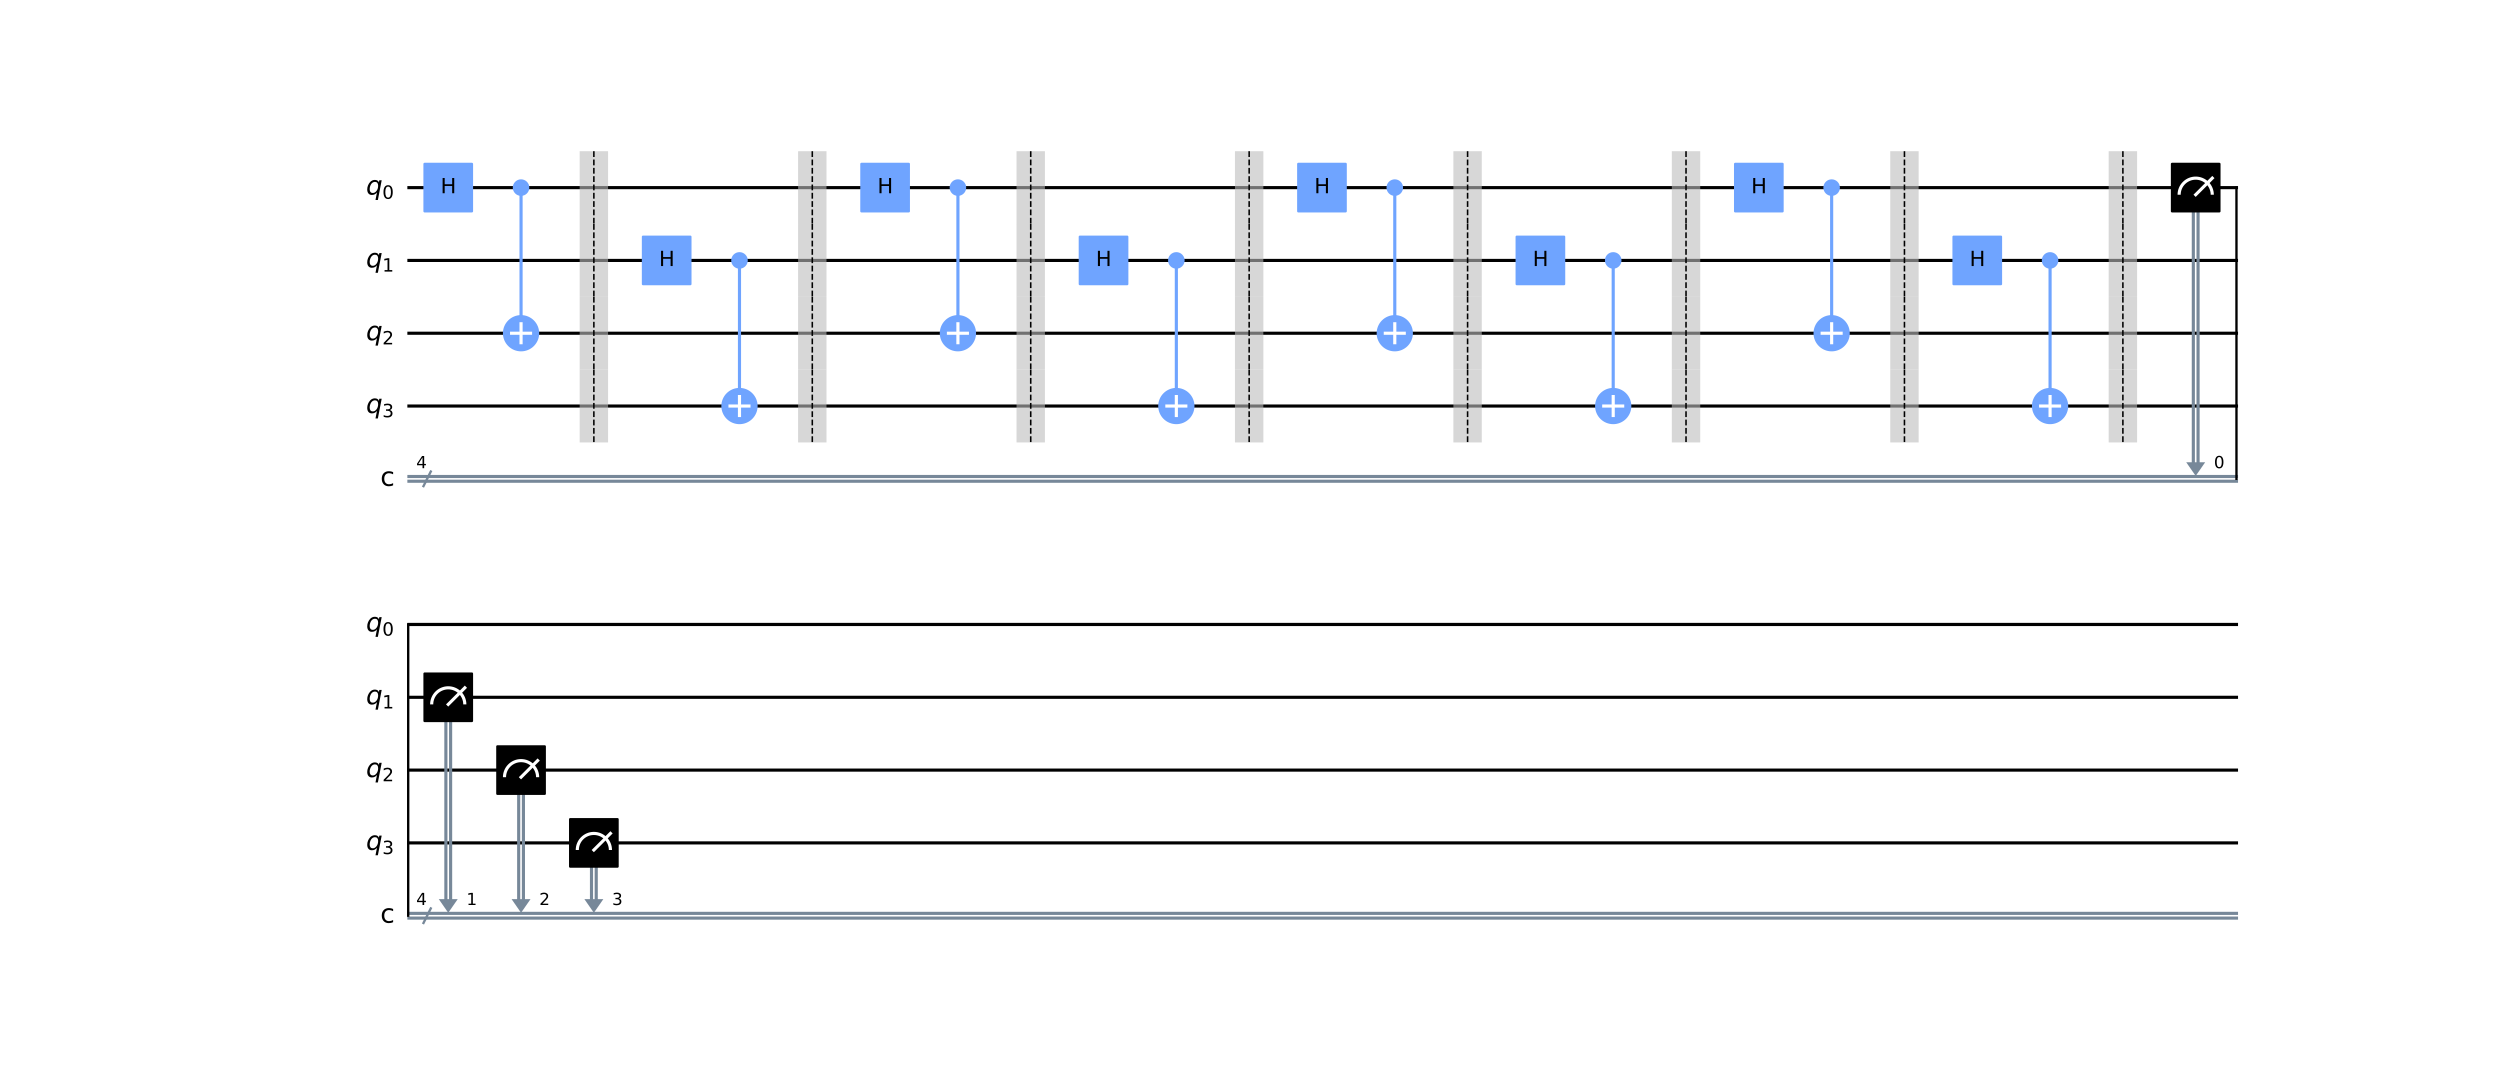 <?xml version="1.0" encoding="utf-8" standalone="no"?>
<!DOCTYPE svg PUBLIC "-//W3C//DTD SVG 1.1//EN"
  "http://www.w3.org/Graphics/SVG/1.1/DTD/svg11.dtd">
<svg xmlns:xlink="http://www.w3.org/1999/xlink" width="1591.597pt" height="686.28pt" viewBox="0 0 1591.597 686.28" xmlns="http://www.w3.org/2000/svg" version="1.1">
 <defs>
  <style type="text/css">*{stroke-linejoin: round; stroke-linecap: butt}</style>
 </defs>
 <g id="figure_1">
  <g id="patch_1">
   <path d="M 0 686.28 
L 1591.597 686.28 
L 1591.597 0 
L 0 0 
z
" style="fill: #ffffff"/>
  </g>
  <g id="axes_1">
   <g id="line2d_1">
    <path d="M 260.338 119.437 
L 1423.823 119.437 
" clip-path="url(#p3c39f44478)" style="fill: none; stroke: #000000; stroke-width: 2; stroke-linecap: square"/>
   </g>
   <g id="line2d_2">
    <path d="M 260.338 165.791 
L 1423.823 165.791 
" clip-path="url(#p3c39f44478)" style="fill: none; stroke: #000000; stroke-width: 2; stroke-linecap: square"/>
   </g>
   <g id="line2d_3">
    <path d="M 260.338 212.145 
L 1423.823 212.145 
" clip-path="url(#p3c39f44478)" style="fill: none; stroke: #000000; stroke-width: 2; stroke-linecap: square"/>
   </g>
   <g id="line2d_4">
    <path d="M 260.338 258.499 
L 1423.823 258.499 
" clip-path="url(#p3c39f44478)" style="fill: none; stroke: #000000; stroke-width: 2; stroke-linecap: square"/>
   </g>
   <g id="line2d_5">
    <path d="M 269.609 309.488 
L 274.244 300.217 
" clip-path="url(#p3c39f44478)" style="fill: none; stroke: #778899; stroke-width: 1.5; stroke-linecap: square"/>
   </g>
   <g id="line2d_6">
    <path d="M 260.338 303.346 
L 1423.823 303.346 
" clip-path="url(#p3c39f44478)" style="fill: none; stroke: #778899; stroke-width: 2; stroke-linecap: square"/>
   </g>
   <g id="line2d_7">
    <path d="M 260.338 306.359 
L 1423.823 306.359 
" clip-path="url(#p3c39f44478)" style="fill: none; stroke: #778899; stroke-width: 2; stroke-linecap: square"/>
   </g>
   <g id="line2d_8">
    <path d="M 1423.823 119.437 
L 1423.823 304.853 
" clip-path="url(#p3c39f44478)" style="fill: none; stroke: #000000; stroke-width: 1.5; stroke-linecap: square"/>
   </g>
   <g id="line2d_9">
    <path d="M 260.338 397.561 
L 1423.823 397.561 
" clip-path="url(#p3c39f44478)" style="fill: none; stroke: #000000; stroke-width: 2; stroke-linecap: square"/>
   </g>
   <g id="line2d_10">
    <path d="M 260.338 443.915 
L 1423.823 443.915 
" clip-path="url(#p3c39f44478)" style="fill: none; stroke: #000000; stroke-width: 2; stroke-linecap: square"/>
   </g>
   <g id="line2d_11">
    <path d="M 260.338 490.269 
L 1423.823 490.269 
" clip-path="url(#p3c39f44478)" style="fill: none; stroke: #000000; stroke-width: 2; stroke-linecap: square"/>
   </g>
   <g id="line2d_12">
    <path d="M 260.338 536.623 
L 1423.823 536.623 
" clip-path="url(#p3c39f44478)" style="fill: none; stroke: #000000; stroke-width: 2; stroke-linecap: square"/>
   </g>
   <g id="line2d_13">
    <path d="M 269.609 587.612 
L 274.244 578.341 
" clip-path="url(#p3c39f44478)" style="fill: none; stroke: #778899; stroke-width: 1.5; stroke-linecap: square"/>
   </g>
   <g id="line2d_14">
    <path d="M 260.338 581.47 
L 1423.823 581.47 
" clip-path="url(#p3c39f44478)" style="fill: none; stroke: #778899; stroke-width: 2; stroke-linecap: square"/>
   </g>
   <g id="line2d_15">
    <path d="M 260.338 584.483 
L 1423.823 584.483 
" clip-path="url(#p3c39f44478)" style="fill: none; stroke: #778899; stroke-width: 2; stroke-linecap: square"/>
   </g>
   <g id="line2d_16">
    <path d="M 259.874 397.561 
L 259.874 582.977 
" clip-path="url(#p3c39f44478)" style="fill: none; stroke: #000000; stroke-width: 1.5; stroke-linecap: square"/>
   </g>
   <g id="patch_2">
    <path d="M 1391.839 294.307 
L 1403.891 294.307 
L 1397.865 302.999 
z
" clip-path="url(#p3c39f44478)" style="fill: #778899"/>
   </g>
   <g id="patch_3">
    <path d="M 279.343 572.431 
L 291.395 572.431 
L 285.369 581.123 
z
" clip-path="url(#p3c39f44478)" style="fill: #778899"/>
   </g>
   <g id="patch_4">
    <path d="M 325.697 572.431 
L 337.749 572.431 
L 331.723 581.123 
z
" clip-path="url(#p3c39f44478)" style="fill: #778899"/>
   </g>
   <g id="patch_5">
    <path d="M 372.051 572.431 
L 384.103 572.431 
L 378.077 581.123 
z
" clip-path="url(#p3c39f44478)" style="fill: #778899"/>
   </g>
   <g id="patch_6">
    <path d="M 255.702 96.26 
L -903.148 96.26 
L -903.148 374.384 
L 255.702 374.384 
z
" clip-path="url(#p3c39f44478)" style="fill: #ffffff; stroke: #ffffff; stroke-width: 1.5; stroke-linejoin: miter"/>
   </g>
   <g id="patch_7">
    <path d="M 255.702 374.384 
L -903.148 374.384 
L -903.148 930.632 
L 255.702 930.632 
z
" clip-path="url(#p3c39f44478)" style="fill: #ffffff; stroke: #ffffff; stroke-width: 1.5; stroke-linejoin: miter"/>
   </g>
   <g id="line2d_17">
    <path d="M 331.723 212.145 
L 331.723 119.437 
" clip-path="url(#p3c39f44478)" style="fill: none; stroke: #6fa4ff; stroke-width: 2; stroke-linecap: square"/>
   </g>
   <g id="line2d_18">
    <path d="M 470.785 258.499 
L 470.785 165.791 
" clip-path="url(#p3c39f44478)" style="fill: none; stroke: #6fa4ff; stroke-width: 2; stroke-linecap: square"/>
   </g>
   <g id="line2d_19">
    <path d="M 609.847 212.145 
L 609.847 119.437 
" clip-path="url(#p3c39f44478)" style="fill: none; stroke: #6fa4ff; stroke-width: 2; stroke-linecap: square"/>
   </g>
   <g id="line2d_20">
    <path d="M 748.909 258.499 
L 748.909 165.791 
" clip-path="url(#p3c39f44478)" style="fill: none; stroke: #6fa4ff; stroke-width: 2; stroke-linecap: square"/>
   </g>
   <g id="line2d_21">
    <path d="M 887.971 212.145 
L 887.971 119.437 
" clip-path="url(#p3c39f44478)" style="fill: none; stroke: #6fa4ff; stroke-width: 2; stroke-linecap: square"/>
   </g>
   <g id="line2d_22">
    <path d="M 1027.033 258.499 
L 1027.033 165.791 
" clip-path="url(#p3c39f44478)" style="fill: none; stroke: #6fa4ff; stroke-width: 2; stroke-linecap: square"/>
   </g>
   <g id="line2d_23">
    <path d="M 1166.095 212.145 
L 1166.095 119.437 
" clip-path="url(#p3c39f44478)" style="fill: none; stroke: #6fa4ff; stroke-width: 2; stroke-linecap: square"/>
   </g>
   <g id="line2d_24">
    <path d="M 1305.157 258.499 
L 1305.157 165.791 
" clip-path="url(#p3c39f44478)" style="fill: none; stroke: #6fa4ff; stroke-width: 2; stroke-linecap: square"/>
   </g>
   <g id="line2d_25">
    <path d="M 1399.372 119.437 
L 1399.372 294.307 
" clip-path="url(#p3c39f44478)" style="fill: none; stroke: #778899; stroke-width: 2; stroke-linecap: square"/>
   </g>
   <g id="line2d_26">
    <path d="M 1396.359 119.437 
L 1396.359 294.307 
" clip-path="url(#p3c39f44478)" style="fill: none; stroke: #778899; stroke-width: 2; stroke-linecap: square"/>
   </g>
   <g id="line2d_27">
    <path d="M 286.876 443.915 
L 286.876 572.431 
" clip-path="url(#p3c39f44478)" style="fill: none; stroke: #778899; stroke-width: 2; stroke-linecap: square"/>
   </g>
   <g id="line2d_28">
    <path d="M 283.863 443.915 
L 283.863 572.431 
" clip-path="url(#p3c39f44478)" style="fill: none; stroke: #778899; stroke-width: 2; stroke-linecap: square"/>
   </g>
   <g id="line2d_29">
    <path d="M 333.23 490.269 
L 333.23 572.431 
" clip-path="url(#p3c39f44478)" style="fill: none; stroke: #778899; stroke-width: 2; stroke-linecap: square"/>
   </g>
   <g id="line2d_30">
    <path d="M 330.217 490.269 
L 330.217 572.431 
" clip-path="url(#p3c39f44478)" style="fill: none; stroke: #778899; stroke-width: 2; stroke-linecap: square"/>
   </g>
   <g id="line2d_31">
    <path d="M 379.584 536.623 
L 379.584 572.431 
" clip-path="url(#p3c39f44478)" style="fill: none; stroke: #778899; stroke-width: 2; stroke-linecap: square"/>
   </g>
   <g id="line2d_32">
    <path d="M 376.571 536.623 
L 376.571 572.431 
" clip-path="url(#p3c39f44478)" style="fill: none; stroke: #778899; stroke-width: 2; stroke-linecap: square"/>
   </g>
   <g id="patch_8">
    <path d="M 369.038 142.614 
L 387.116 142.614 
L 387.116 96.26 
L 369.038 96.26 
z
" clip-path="url(#p3c39f44478)" style="fill: #bdbdbd; opacity: 0.6"/>
   </g>
   <g id="patch_9">
    <path d="M 369.038 188.968 
L 387.116 188.968 
L 387.116 142.614 
L 369.038 142.614 
z
" clip-path="url(#p3c39f44478)" style="fill: #bdbdbd; opacity: 0.6"/>
   </g>
   <g id="patch_10">
    <path d="M 369.038 235.322 
L 387.116 235.322 
L 387.116 188.968 
L 369.038 188.968 
z
" clip-path="url(#p3c39f44478)" style="fill: #bdbdbd; opacity: 0.6"/>
   </g>
   <g id="patch_11">
    <path d="M 369.038 281.676 
L 387.116 281.676 
L 387.116 235.322 
L 369.038 235.322 
z
" clip-path="url(#p3c39f44478)" style="fill: #bdbdbd; opacity: 0.6"/>
   </g>
   <g id="patch_12">
    <path d="M 508.1 142.614 
L 526.178 142.614 
L 526.178 96.26 
L 508.1 96.26 
z
" clip-path="url(#p3c39f44478)" style="fill: #bdbdbd; opacity: 0.6"/>
   </g>
   <g id="patch_13">
    <path d="M 508.1 188.968 
L 526.178 188.968 
L 526.178 142.614 
L 508.1 142.614 
z
" clip-path="url(#p3c39f44478)" style="fill: #bdbdbd; opacity: 0.6"/>
   </g>
   <g id="patch_14">
    <path d="M 508.1 235.322 
L 526.178 235.322 
L 526.178 188.968 
L 508.1 188.968 
z
" clip-path="url(#p3c39f44478)" style="fill: #bdbdbd; opacity: 0.6"/>
   </g>
   <g id="patch_15">
    <path d="M 508.1 281.676 
L 526.178 281.676 
L 526.178 235.322 
L 508.1 235.322 
z
" clip-path="url(#p3c39f44478)" style="fill: #bdbdbd; opacity: 0.6"/>
   </g>
   <g id="patch_16">
    <path d="M 647.162 142.614 
L 665.24 142.614 
L 665.24 96.26 
L 647.162 96.26 
z
" clip-path="url(#p3c39f44478)" style="fill: #bdbdbd; opacity: 0.6"/>
   </g>
   <g id="patch_17">
    <path d="M 647.162 188.968 
L 665.24 188.968 
L 665.24 142.614 
L 647.162 142.614 
z
" clip-path="url(#p3c39f44478)" style="fill: #bdbdbd; opacity: 0.6"/>
   </g>
   <g id="patch_18">
    <path d="M 647.162 235.322 
L 665.24 235.322 
L 665.24 188.968 
L 647.162 188.968 
z
" clip-path="url(#p3c39f44478)" style="fill: #bdbdbd; opacity: 0.6"/>
   </g>
   <g id="patch_19">
    <path d="M 647.162 281.676 
L 665.24 281.676 
L 665.24 235.322 
L 647.162 235.322 
z
" clip-path="url(#p3c39f44478)" style="fill: #bdbdbd; opacity: 0.6"/>
   </g>
   <g id="patch_20">
    <path d="M 786.224 142.614 
L 804.302 142.614 
L 804.302 96.26 
L 786.224 96.26 
z
" clip-path="url(#p3c39f44478)" style="fill: #bdbdbd; opacity: 0.6"/>
   </g>
   <g id="patch_21">
    <path d="M 786.224 188.968 
L 804.302 188.968 
L 804.302 142.614 
L 786.224 142.614 
z
" clip-path="url(#p3c39f44478)" style="fill: #bdbdbd; opacity: 0.6"/>
   </g>
   <g id="patch_22">
    <path d="M 786.224 235.322 
L 804.302 235.322 
L 804.302 188.968 
L 786.224 188.968 
z
" clip-path="url(#p3c39f44478)" style="fill: #bdbdbd; opacity: 0.6"/>
   </g>
   <g id="patch_23">
    <path d="M 786.224 281.676 
L 804.302 281.676 
L 804.302 235.322 
L 786.224 235.322 
z
" clip-path="url(#p3c39f44478)" style="fill: #bdbdbd; opacity: 0.6"/>
   </g>
   <g id="patch_24">
    <path d="M 925.286 142.614 
L 943.364 142.614 
L 943.364 96.26 
L 925.286 96.26 
z
" clip-path="url(#p3c39f44478)" style="fill: #bdbdbd; opacity: 0.6"/>
   </g>
   <g id="patch_25">
    <path d="M 925.286 188.968 
L 943.364 188.968 
L 943.364 142.614 
L 925.286 142.614 
z
" clip-path="url(#p3c39f44478)" style="fill: #bdbdbd; opacity: 0.6"/>
   </g>
   <g id="patch_26">
    <path d="M 925.286 235.322 
L 943.364 235.322 
L 943.364 188.968 
L 925.286 188.968 
z
" clip-path="url(#p3c39f44478)" style="fill: #bdbdbd; opacity: 0.6"/>
   </g>
   <g id="patch_27">
    <path d="M 925.286 281.676 
L 943.364 281.676 
L 943.364 235.322 
L 925.286 235.322 
z
" clip-path="url(#p3c39f44478)" style="fill: #bdbdbd; opacity: 0.6"/>
   </g>
   <g id="patch_28">
    <path d="M 1064.348 142.614 
L 1082.426 142.614 
L 1082.426 96.26 
L 1064.348 96.26 
z
" clip-path="url(#p3c39f44478)" style="fill: #bdbdbd; opacity: 0.6"/>
   </g>
   <g id="patch_29">
    <path d="M 1064.348 188.968 
L 1082.426 188.968 
L 1082.426 142.614 
L 1064.348 142.614 
z
" clip-path="url(#p3c39f44478)" style="fill: #bdbdbd; opacity: 0.6"/>
   </g>
   <g id="patch_30">
    <path d="M 1064.348 235.322 
L 1082.426 235.322 
L 1082.426 188.968 
L 1064.348 188.968 
z
" clip-path="url(#p3c39f44478)" style="fill: #bdbdbd; opacity: 0.6"/>
   </g>
   <g id="patch_31">
    <path d="M 1064.348 281.676 
L 1082.426 281.676 
L 1082.426 235.322 
L 1064.348 235.322 
z
" clip-path="url(#p3c39f44478)" style="fill: #bdbdbd; opacity: 0.6"/>
   </g>
   <g id="patch_32">
    <path d="M 1203.41 142.614 
L 1221.488 142.614 
L 1221.488 96.26 
L 1203.41 96.26 
z
" clip-path="url(#p3c39f44478)" style="fill: #bdbdbd; opacity: 0.6"/>
   </g>
   <g id="patch_33">
    <path d="M 1203.41 188.968 
L 1221.488 188.968 
L 1221.488 142.614 
L 1203.41 142.614 
z
" clip-path="url(#p3c39f44478)" style="fill: #bdbdbd; opacity: 0.6"/>
   </g>
   <g id="patch_34">
    <path d="M 1203.41 235.322 
L 1221.488 235.322 
L 1221.488 188.968 
L 1203.41 188.968 
z
" clip-path="url(#p3c39f44478)" style="fill: #bdbdbd; opacity: 0.6"/>
   </g>
   <g id="patch_35">
    <path d="M 1203.41 281.676 
L 1221.488 281.676 
L 1221.488 235.322 
L 1203.41 235.322 
z
" clip-path="url(#p3c39f44478)" style="fill: #bdbdbd; opacity: 0.6"/>
   </g>
   <g id="patch_36">
    <path d="M 1342.472 142.614 
L 1360.55 142.614 
L 1360.55 96.26 
L 1342.472 96.26 
z
" clip-path="url(#p3c39f44478)" style="fill: #bdbdbd; opacity: 0.6"/>
   </g>
   <g id="patch_37">
    <path d="M 1342.472 188.968 
L 1360.55 188.968 
L 1360.55 142.614 
L 1342.472 142.614 
z
" clip-path="url(#p3c39f44478)" style="fill: #bdbdbd; opacity: 0.6"/>
   </g>
   <g id="patch_38">
    <path d="M 1342.472 235.322 
L 1360.55 235.322 
L 1360.55 188.968 
L 1342.472 188.968 
z
" clip-path="url(#p3c39f44478)" style="fill: #bdbdbd; opacity: 0.6"/>
   </g>
   <g id="patch_39">
    <path d="M 1342.472 281.676 
L 1360.55 281.676 
L 1360.55 235.322 
L 1342.472 235.322 
z
" clip-path="url(#p3c39f44478)" style="fill: #bdbdbd; opacity: 0.6"/>
   </g>
   <g id="patch_40">
    <path d="M 270.304 134.502 
L 300.434 134.502 
L 300.434 104.372 
L 270.304 104.372 
z
" clip-path="url(#p3c39f44478)" style="fill: #6fa4ff; stroke: #6fa4ff; stroke-width: 1.5; stroke-linejoin: miter"/>
   </g>
   <g id="patch_41">
    <path d="M 331.723 123.956 
C 332.922 123.956 334.071 123.48 334.919 122.633 
C 335.766 121.785 336.243 120.635 336.243 119.437 
C 336.243 118.238 335.766 117.089 334.919 116.241 
C 334.071 115.393 332.922 114.917 331.723 114.917 
C 330.524 114.917 329.375 115.393 328.527 116.241 
C 327.68 117.089 327.204 118.238 327.204 119.437 
C 327.204 120.635 327.68 121.785 328.527 122.633 
C 329.375 123.48 330.524 123.956 331.723 123.956 
z
" clip-path="url(#p3c39f44478)" style="fill: #6fa4ff; stroke: #6fa4ff; stroke-width: 1.5; stroke-linejoin: miter"/>
   </g>
   <g id="patch_42">
    <path d="M 331.723 222.69 
C 334.52 222.69 337.202 221.579 339.18 219.602 
C 341.157 217.624 342.269 214.942 342.269 212.145 
C 342.269 209.348 341.157 206.666 339.18 204.688 
C 337.202 202.71 334.52 201.599 331.723 201.599 
C 328.926 201.599 326.244 202.71 324.266 204.688 
C 322.289 206.666 321.177 209.348 321.177 212.145 
C 321.177 214.942 322.289 217.624 324.266 219.602 
C 326.244 221.579 328.926 222.69 331.723 222.69 
z
" clip-path="url(#p3c39f44478)" style="fill: #6fa4ff; stroke: #6fa4ff; stroke-width: 2; stroke-linejoin: miter"/>
   </g>
   <g id="patch_43">
    <path d="M 409.366 180.856 
L 439.496 180.856 
L 439.496 150.726 
L 409.366 150.726 
z
" clip-path="url(#p3c39f44478)" style="fill: #6fa4ff; stroke: #6fa4ff; stroke-width: 1.5; stroke-linejoin: miter"/>
   </g>
   <g id="patch_44">
    <path d="M 470.785 170.31 
C 471.984 170.31 473.133 169.834 473.981 168.987 
C 474.828 168.139 475.305 166.989 475.305 165.791 
C 475.305 164.592 474.828 163.443 473.981 162.595 
C 473.133 161.747 471.984 161.271 470.785 161.271 
C 469.586 161.271 468.437 161.747 467.589 162.595 
C 466.742 163.443 466.266 164.592 466.266 165.791 
C 466.266 166.989 466.742 168.139 467.589 168.987 
C 468.437 169.834 469.586 170.31 470.785 170.31 
z
" clip-path="url(#p3c39f44478)" style="fill: #6fa4ff; stroke: #6fa4ff; stroke-width: 1.5; stroke-linejoin: miter"/>
   </g>
   <g id="patch_45">
    <path d="M 470.785 269.044 
C 473.582 269.044 476.264 267.933 478.242 265.956 
C 480.219 263.978 481.331 261.296 481.331 258.499 
C 481.331 255.702 480.219 253.02 478.242 251.042 
C 476.264 249.064 473.582 247.953 470.785 247.953 
C 467.988 247.953 465.306 249.064 463.328 251.042 
C 461.351 253.02 460.239 255.702 460.239 258.499 
C 460.239 261.296 461.351 263.978 463.328 265.956 
C 465.306 267.933 467.988 269.044 470.785 269.044 
z
" clip-path="url(#p3c39f44478)" style="fill: #6fa4ff; stroke: #6fa4ff; stroke-width: 2; stroke-linejoin: miter"/>
   </g>
   <g id="patch_46">
    <path d="M 548.428 134.502 
L 578.558 134.502 
L 578.558 104.372 
L 548.428 104.372 
z
" clip-path="url(#p3c39f44478)" style="fill: #6fa4ff; stroke: #6fa4ff; stroke-width: 1.5; stroke-linejoin: miter"/>
   </g>
   <g id="patch_47">
    <path d="M 609.847 123.956 
C 611.046 123.956 612.195 123.48 613.043 122.633 
C 613.89 121.785 614.367 120.635 614.367 119.437 
C 614.367 118.238 613.89 117.089 613.043 116.241 
C 612.195 115.393 611.046 114.917 609.847 114.917 
C 608.648 114.917 607.499 115.393 606.651 116.241 
C 605.804 117.089 605.328 118.238 605.328 119.437 
C 605.328 120.635 605.804 121.785 606.651 122.633 
C 607.499 123.48 608.648 123.956 609.847 123.956 
z
" clip-path="url(#p3c39f44478)" style="fill: #6fa4ff; stroke: #6fa4ff; stroke-width: 1.5; stroke-linejoin: miter"/>
   </g>
   <g id="patch_48">
    <path d="M 609.847 222.69 
C 612.644 222.69 615.326 221.579 617.304 219.602 
C 619.281 217.624 620.393 214.942 620.393 212.145 
C 620.393 209.348 619.281 206.666 617.304 204.688 
C 615.326 202.71 612.644 201.599 609.847 201.599 
C 607.05 201.599 604.368 202.71 602.39 204.688 
C 600.413 206.666 599.301 209.348 599.301 212.145 
C 599.301 214.942 600.413 217.624 602.39 219.602 
C 604.368 221.579 607.05 222.69 609.847 222.69 
z
" clip-path="url(#p3c39f44478)" style="fill: #6fa4ff; stroke: #6fa4ff; stroke-width: 2; stroke-linejoin: miter"/>
   </g>
   <g id="patch_49">
    <path d="M 687.49 180.856 
L 717.62 180.856 
L 717.62 150.726 
L 687.49 150.726 
z
" clip-path="url(#p3c39f44478)" style="fill: #6fa4ff; stroke: #6fa4ff; stroke-width: 1.5; stroke-linejoin: miter"/>
   </g>
   <g id="patch_50">
    <path d="M 748.909 170.31 
C 750.108 170.31 751.257 169.834 752.105 168.987 
C 752.952 168.139 753.429 166.989 753.429 165.791 
C 753.429 164.592 752.952 163.443 752.105 162.595 
C 751.257 161.747 750.108 161.271 748.909 161.271 
C 747.71 161.271 746.561 161.747 745.713 162.595 
C 744.866 163.443 744.39 164.592 744.39 165.791 
C 744.39 166.989 744.866 168.139 745.713 168.987 
C 746.561 169.834 747.71 170.31 748.909 170.31 
z
" clip-path="url(#p3c39f44478)" style="fill: #6fa4ff; stroke: #6fa4ff; stroke-width: 1.5; stroke-linejoin: miter"/>
   </g>
   <g id="patch_51">
    <path d="M 748.909 269.044 
C 751.706 269.044 754.388 267.933 756.366 265.956 
C 758.343 263.978 759.455 261.296 759.455 258.499 
C 759.455 255.702 758.343 253.02 756.366 251.042 
C 754.388 249.064 751.706 247.953 748.909 247.953 
C 746.112 247.953 743.43 249.064 741.452 251.042 
C 739.475 253.02 738.363 255.702 738.363 258.499 
C 738.363 261.296 739.475 263.978 741.452 265.956 
C 743.43 267.933 746.112 269.044 748.909 269.044 
z
" clip-path="url(#p3c39f44478)" style="fill: #6fa4ff; stroke: #6fa4ff; stroke-width: 2; stroke-linejoin: miter"/>
   </g>
   <g id="patch_52">
    <path d="M 826.552 134.502 
L 856.682 134.502 
L 856.682 104.372 
L 826.552 104.372 
z
" clip-path="url(#p3c39f44478)" style="fill: #6fa4ff; stroke: #6fa4ff; stroke-width: 1.5; stroke-linejoin: miter"/>
   </g>
   <g id="patch_53">
    <path d="M 887.971 123.956 
C 889.17 123.956 890.319 123.48 891.167 122.633 
C 892.014 121.785 892.491 120.635 892.491 119.437 
C 892.491 118.238 892.014 117.089 891.167 116.241 
C 890.319 115.393 889.17 114.917 887.971 114.917 
C 886.772 114.917 885.623 115.393 884.775 116.241 
C 883.928 117.089 883.451 118.238 883.451 119.437 
C 883.451 120.635 883.928 121.785 884.775 122.633 
C 885.623 123.48 886.772 123.956 887.971 123.956 
z
" clip-path="url(#p3c39f44478)" style="fill: #6fa4ff; stroke: #6fa4ff; stroke-width: 1.5; stroke-linejoin: miter"/>
   </g>
   <g id="patch_54">
    <path d="M 887.971 222.69 
C 890.768 222.69 893.45 221.579 895.428 219.602 
C 897.405 217.624 898.517 214.942 898.517 212.145 
C 898.517 209.348 897.405 206.666 895.428 204.688 
C 893.45 202.71 890.768 201.599 887.971 201.599 
C 885.174 201.599 882.492 202.71 880.514 204.688 
C 878.537 206.666 877.425 209.348 877.425 212.145 
C 877.425 214.942 878.537 217.624 880.514 219.602 
C 882.492 221.579 885.174 222.69 887.971 222.69 
z
" clip-path="url(#p3c39f44478)" style="fill: #6fa4ff; stroke: #6fa4ff; stroke-width: 2; stroke-linejoin: miter"/>
   </g>
   <g id="patch_55">
    <path d="M 965.614 180.856 
L 995.744 180.856 
L 995.744 150.726 
L 965.614 150.726 
z
" clip-path="url(#p3c39f44478)" style="fill: #6fa4ff; stroke: #6fa4ff; stroke-width: 1.5; stroke-linejoin: miter"/>
   </g>
   <g id="patch_56">
    <path d="M 1027.033 170.31 
C 1028.232 170.31 1029.381 169.834 1030.229 168.987 
C 1031.076 168.139 1031.553 166.989 1031.553 165.791 
C 1031.553 164.592 1031.076 163.443 1030.229 162.595 
C 1029.381 161.747 1028.232 161.271 1027.033 161.271 
C 1025.834 161.271 1024.685 161.747 1023.837 162.595 
C 1022.99 163.443 1022.513 164.592 1022.513 165.791 
C 1022.513 166.989 1022.99 168.139 1023.837 168.987 
C 1024.685 169.834 1025.834 170.31 1027.033 170.31 
z
" clip-path="url(#p3c39f44478)" style="fill: #6fa4ff; stroke: #6fa4ff; stroke-width: 1.5; stroke-linejoin: miter"/>
   </g>
   <g id="patch_57">
    <path d="M 1027.033 269.044 
C 1029.83 269.044 1032.512 267.933 1034.49 265.956 
C 1036.467 263.978 1037.579 261.296 1037.579 258.499 
C 1037.579 255.702 1036.467 253.02 1034.49 251.042 
C 1032.512 249.064 1029.83 247.953 1027.033 247.953 
C 1024.236 247.953 1021.554 249.064 1019.576 251.042 
C 1017.599 253.02 1016.487 255.702 1016.487 258.499 
C 1016.487 261.296 1017.599 263.978 1019.576 265.956 
C 1021.554 267.933 1024.236 269.044 1027.033 269.044 
z
" clip-path="url(#p3c39f44478)" style="fill: #6fa4ff; stroke: #6fa4ff; stroke-width: 2; stroke-linejoin: miter"/>
   </g>
   <g id="patch_58">
    <path d="M 1104.676 134.502 
L 1134.806 134.502 
L 1134.806 104.372 
L 1104.676 104.372 
z
" clip-path="url(#p3c39f44478)" style="fill: #6fa4ff; stroke: #6fa4ff; stroke-width: 1.5; stroke-linejoin: miter"/>
   </g>
   <g id="patch_59">
    <path d="M 1166.095 123.956 
C 1167.294 123.956 1168.443 123.48 1169.291 122.633 
C 1170.138 121.785 1170.615 120.635 1170.615 119.437 
C 1170.615 118.238 1170.138 117.089 1169.291 116.241 
C 1168.443 115.393 1167.294 114.917 1166.095 114.917 
C 1164.896 114.917 1163.747 115.393 1162.899 116.241 
C 1162.052 117.089 1161.575 118.238 1161.575 119.437 
C 1161.575 120.635 1162.052 121.785 1162.899 122.633 
C 1163.747 123.48 1164.896 123.956 1166.095 123.956 
z
" clip-path="url(#p3c39f44478)" style="fill: #6fa4ff; stroke: #6fa4ff; stroke-width: 1.5; stroke-linejoin: miter"/>
   </g>
   <g id="patch_60">
    <path d="M 1166.095 222.69 
C 1168.892 222.69 1171.574 221.579 1173.552 219.602 
C 1175.529 217.624 1176.641 214.942 1176.641 212.145 
C 1176.641 209.348 1175.529 206.666 1173.552 204.688 
C 1171.574 202.71 1168.892 201.599 1166.095 201.599 
C 1163.298 201.599 1160.616 202.71 1158.638 204.688 
C 1156.661 206.666 1155.549 209.348 1155.549 212.145 
C 1155.549 214.942 1156.661 217.624 1158.638 219.602 
C 1160.616 221.579 1163.298 222.69 1166.095 222.69 
z
" clip-path="url(#p3c39f44478)" style="fill: #6fa4ff; stroke: #6fa4ff; stroke-width: 2; stroke-linejoin: miter"/>
   </g>
   <g id="patch_61">
    <path d="M 1243.738 180.856 
L 1273.868 180.856 
L 1273.868 150.726 
L 1243.738 150.726 
z
" clip-path="url(#p3c39f44478)" style="fill: #6fa4ff; stroke: #6fa4ff; stroke-width: 1.5; stroke-linejoin: miter"/>
   </g>
   <g id="patch_62">
    <path d="M 1305.157 170.31 
C 1306.356 170.31 1307.505 169.834 1308.353 168.987 
C 1309.2 168.139 1309.677 166.989 1309.677 165.791 
C 1309.677 164.592 1309.2 163.443 1308.353 162.595 
C 1307.505 161.747 1306.356 161.271 1305.157 161.271 
C 1303.958 161.271 1302.809 161.747 1301.961 162.595 
C 1301.114 163.443 1300.637 164.592 1300.637 165.791 
C 1300.637 166.989 1301.114 168.139 1301.961 168.987 
C 1302.809 169.834 1303.958 170.31 1305.157 170.31 
z
" clip-path="url(#p3c39f44478)" style="fill: #6fa4ff; stroke: #6fa4ff; stroke-width: 1.5; stroke-linejoin: miter"/>
   </g>
   <g id="patch_63">
    <path d="M 1305.157 269.044 
C 1307.954 269.044 1310.636 267.933 1312.614 265.956 
C 1314.591 263.978 1315.703 261.296 1315.703 258.499 
C 1315.703 255.702 1314.591 253.02 1312.614 251.042 
C 1310.636 249.064 1307.954 247.953 1305.157 247.953 
C 1302.36 247.953 1299.678 249.064 1297.7 251.042 
C 1295.723 253.02 1294.611 255.702 1294.611 258.499 
C 1294.611 261.296 1295.723 263.978 1297.7 265.956 
C 1299.678 267.933 1302.36 269.044 1305.157 269.044 
z
" clip-path="url(#p3c39f44478)" style="fill: #6fa4ff; stroke: #6fa4ff; stroke-width: 2; stroke-linejoin: miter"/>
   </g>
   <g id="patch_64">
    <path d="M 1382.8 134.502 
L 1412.93 134.502 
L 1412.93 104.372 
L 1382.8 104.372 
z
" clip-path="url(#p3c39f44478)" style="stroke: #000000; stroke-width: 1.5; stroke-linejoin: miter"/>
   </g>
   <g id="patch_65">
    <path d="M 1408.411 123.956 
C 1408.411 121.161 1407.299 118.476 1405.322 116.499 
C 1403.345 114.523 1400.661 113.411 1397.865 113.411 
C 1395.069 113.411 1392.385 114.523 1390.408 116.499 
C 1388.431 118.476 1387.319 121.161 1387.319 123.956 
" clip-path="url(#p3c39f44478)" style="fill: none; stroke: #ffffff; stroke-width: 2; stroke-linejoin: miter"/>
   </g>
   <g id="line2d_33">
    <path d="M 1397.865 123.956 
L 1408.411 113.411 
" clip-path="url(#p3c39f44478)" style="fill: none; stroke: #ffffff; stroke-width: 2; stroke-linecap: square"/>
   </g>
   <g id="patch_66">
    <path d="M 270.304 458.98 
L 300.434 458.98 
L 300.434 428.85 
L 270.304 428.85 
z
" clip-path="url(#p3c39f44478)" style="stroke: #000000; stroke-width: 1.5; stroke-linejoin: miter"/>
   </g>
   <g id="patch_67">
    <path d="M 295.915 448.434 
C 295.915 445.639 294.803 442.954 292.826 440.977 
C 290.849 439.001 288.165 437.889 285.369 437.889 
C 282.573 437.889 279.889 439.001 277.912 440.977 
C 275.935 442.954 274.823 445.639 274.823 448.434 
" clip-path="url(#p3c39f44478)" style="fill: none; stroke: #ffffff; stroke-width: 2; stroke-linejoin: miter"/>
   </g>
   <g id="line2d_34">
    <path d="M 285.369 448.434 
L 295.915 437.889 
" clip-path="url(#p3c39f44478)" style="fill: none; stroke: #ffffff; stroke-width: 2; stroke-linecap: square"/>
   </g>
   <g id="patch_68">
    <path d="M 316.658 505.334 
L 346.788 505.334 
L 346.788 475.204 
L 316.658 475.204 
z
" clip-path="url(#p3c39f44478)" style="stroke: #000000; stroke-width: 1.5; stroke-linejoin: miter"/>
   </g>
   <g id="patch_69">
    <path d="M 342.269 494.788 
C 342.269 491.993 341.157 489.308 339.18 487.331 
C 337.203 485.355 334.519 484.243 331.723 484.243 
C 328.927 484.243 326.243 485.355 324.266 487.331 
C 322.289 489.308 321.177 491.993 321.177 494.788 
" clip-path="url(#p3c39f44478)" style="fill: none; stroke: #ffffff; stroke-width: 2; stroke-linejoin: miter"/>
   </g>
   <g id="line2d_35">
    <path d="M 331.723 494.788 
L 342.269 484.243 
" clip-path="url(#p3c39f44478)" style="fill: none; stroke: #ffffff; stroke-width: 2; stroke-linecap: square"/>
   </g>
   <g id="patch_70">
    <path d="M 363.012 551.688 
L 393.142 551.688 
L 393.142 521.558 
L 363.012 521.558 
z
" clip-path="url(#p3c39f44478)" style="stroke: #000000; stroke-width: 1.5; stroke-linejoin: miter"/>
   </g>
   <g id="patch_71">
    <path d="M 388.623 541.142 
C 388.623 538.347 387.511 535.662 385.534 533.685 
C 383.557 531.709 380.873 530.597 378.077 530.597 
C 375.281 530.597 372.597 531.709 370.62 533.685 
C 368.643 535.662 367.531 538.347 367.531 541.142 
" clip-path="url(#p3c39f44478)" style="fill: none; stroke: #ffffff; stroke-width: 2; stroke-linejoin: miter"/>
   </g>
   <g id="line2d_36">
    <path d="M 378.077 541.142 
L 388.623 530.597 
" clip-path="url(#p3c39f44478)" style="fill: none; stroke: #ffffff; stroke-width: 2; stroke-linecap: square"/>
   </g>
   <g id="line2d_37">
    <path d="M 331.723 218.171 
L 331.723 206.119 
" clip-path="url(#p3c39f44478)" style="fill: none; stroke: #ffffff; stroke-width: 2; stroke-linecap: square"/>
   </g>
   <g id="line2d_38">
    <path d="M 325.697 212.145 
L 337.749 212.145 
" clip-path="url(#p3c39f44478)" style="fill: none; stroke: #ffffff; stroke-width: 2; stroke-linecap: square"/>
   </g>
   <g id="line2d_39">
    <path d="M 470.785 264.525 
L 470.785 252.473 
" clip-path="url(#p3c39f44478)" style="fill: none; stroke: #ffffff; stroke-width: 2; stroke-linecap: square"/>
   </g>
   <g id="line2d_40">
    <path d="M 464.759 258.499 
L 476.811 258.499 
" clip-path="url(#p3c39f44478)" style="fill: none; stroke: #ffffff; stroke-width: 2; stroke-linecap: square"/>
   </g>
   <g id="line2d_41">
    <path d="M 609.847 218.171 
L 609.847 206.119 
" clip-path="url(#p3c39f44478)" style="fill: none; stroke: #ffffff; stroke-width: 2; stroke-linecap: square"/>
   </g>
   <g id="line2d_42">
    <path d="M 603.821 212.145 
L 615.873 212.145 
" clip-path="url(#p3c39f44478)" style="fill: none; stroke: #ffffff; stroke-width: 2; stroke-linecap: square"/>
   </g>
   <g id="line2d_43">
    <path d="M 748.909 264.525 
L 748.909 252.473 
" clip-path="url(#p3c39f44478)" style="fill: none; stroke: #ffffff; stroke-width: 2; stroke-linecap: square"/>
   </g>
   <g id="line2d_44">
    <path d="M 742.883 258.499 
L 754.935 258.499 
" clip-path="url(#p3c39f44478)" style="fill: none; stroke: #ffffff; stroke-width: 2; stroke-linecap: square"/>
   </g>
   <g id="line2d_45">
    <path d="M 887.971 218.171 
L 887.971 206.119 
" clip-path="url(#p3c39f44478)" style="fill: none; stroke: #ffffff; stroke-width: 2; stroke-linecap: square"/>
   </g>
   <g id="line2d_46">
    <path d="M 881.945 212.145 
L 893.997 212.145 
" clip-path="url(#p3c39f44478)" style="fill: none; stroke: #ffffff; stroke-width: 2; stroke-linecap: square"/>
   </g>
   <g id="line2d_47">
    <path d="M 1027.033 264.525 
L 1027.033 252.473 
" clip-path="url(#p3c39f44478)" style="fill: none; stroke: #ffffff; stroke-width: 2; stroke-linecap: square"/>
   </g>
   <g id="line2d_48">
    <path d="M 1021.007 258.499 
L 1033.059 258.499 
" clip-path="url(#p3c39f44478)" style="fill: none; stroke: #ffffff; stroke-width: 2; stroke-linecap: square"/>
   </g>
   <g id="line2d_49">
    <path d="M 1166.095 218.171 
L 1166.095 206.119 
" clip-path="url(#p3c39f44478)" style="fill: none; stroke: #ffffff; stroke-width: 2; stroke-linecap: square"/>
   </g>
   <g id="line2d_50">
    <path d="M 1160.069 212.145 
L 1172.121 212.145 
" clip-path="url(#p3c39f44478)" style="fill: none; stroke: #ffffff; stroke-width: 2; stroke-linecap: square"/>
   </g>
   <g id="line2d_51">
    <path d="M 1305.157 264.525 
L 1305.157 252.473 
" clip-path="url(#p3c39f44478)" style="fill: none; stroke: #ffffff; stroke-width: 2; stroke-linecap: square"/>
   </g>
   <g id="line2d_52">
    <path d="M 1299.131 258.499 
L 1311.183 258.499 
" clip-path="url(#p3c39f44478)" style="fill: none; stroke: #ffffff; stroke-width: 2; stroke-linecap: square"/>
   </g>
   <g id="text_1">
    <g clip-path="url(#p3c39f44478)">
     <!-- ${q}_{0}$ -->
     <g transform="translate(233.03 123.888) scale(0.163 -0.163)">
      <defs>
       <path id="DejaVuSans-Oblique-71" d="M 2669 525 
Q 2438 222 2123 65 
Q 1809 -91 1428 -91 
Q 897 -91 595 267 
Q 294 625 294 1253 
Q 294 1759 480 2231 
Q 666 2703 1013 3078 
Q 1238 3322 1530 3453 
Q 1822 3584 2144 3584 
Q 2531 3584 2781 3431 
Q 3031 3278 3144 2969 
L 3244 3494 
L 3822 3494 
L 2888 -1319 
L 2309 -1319 
L 2669 525 
z
M 891 1338 
Q 891 875 1084 633 
Q 1278 391 1644 391 
Q 2188 391 2572 911 
Q 2956 1431 2956 2175 
Q 2956 2625 2757 2864 
Q 2559 3103 2188 3103 
Q 1916 3103 1684 2976 
Q 1453 2850 1281 2606 
Q 1100 2350 995 2006 
Q 891 1663 891 1338 
z
" transform="scale(0.016)"/>
       <path id="DejaVuSans-30" d="M 2034 4250 
Q 1547 4250 1301 3770 
Q 1056 3291 1056 2328 
Q 1056 1369 1301 889 
Q 1547 409 2034 409 
Q 2525 409 2770 889 
Q 3016 1369 3016 2328 
Q 3016 3291 2770 3770 
Q 2525 4250 2034 4250 
z
M 2034 4750 
Q 2819 4750 3233 4129 
Q 3647 3509 3647 2328 
Q 3647 1150 3233 529 
Q 2819 -91 2034 -91 
Q 1250 -91 836 529 
Q 422 1150 422 2328 
Q 422 3509 836 4129 
Q 1250 4750 2034 4750 
z
" transform="scale(0.016)"/>
      </defs>
      <use xlink:href="#DejaVuSans-Oblique-71"/>
      <use xlink:href="#DejaVuSans-30" transform="translate(63.477 -16.406) scale(0.7)"/>
     </g>
    </g>
   </g>
   <g id="text_2">
    <g clip-path="url(#p3c39f44478)">
     <!-- ${q}_{1}$ -->
     <g transform="translate(233.03 170.242) scale(0.163 -0.163)">
      <defs>
       <path id="DejaVuSans-31" d="M 794 531 
L 1825 531 
L 1825 4091 
L 703 3866 
L 703 4441 
L 1819 4666 
L 2450 4666 
L 2450 531 
L 3481 531 
L 3481 0 
L 794 0 
L 794 531 
z
" transform="scale(0.016)"/>
      </defs>
      <use xlink:href="#DejaVuSans-Oblique-71"/>
      <use xlink:href="#DejaVuSans-31" transform="translate(63.477 -16.406) scale(0.7)"/>
     </g>
    </g>
   </g>
   <g id="text_3">
    <g clip-path="url(#p3c39f44478)">
     <!-- ${q}_{2}$ -->
     <g transform="translate(233.03 216.596) scale(0.163 -0.163)">
      <defs>
       <path id="DejaVuSans-32" d="M 1228 531 
L 3431 531 
L 3431 0 
L 469 0 
L 469 531 
Q 828 903 1448 1529 
Q 2069 2156 2228 2338 
Q 2531 2678 2651 2914 
Q 2772 3150 2772 3378 
Q 2772 3750 2511 3984 
Q 2250 4219 1831 4219 
Q 1534 4219 1204 4116 
Q 875 4013 500 3803 
L 500 4441 
Q 881 4594 1212 4672 
Q 1544 4750 1819 4750 
Q 2544 4750 2975 4387 
Q 3406 4025 3406 3419 
Q 3406 3131 3298 2873 
Q 3191 2616 2906 2266 
Q 2828 2175 2409 1742 
Q 1991 1309 1228 531 
z
" transform="scale(0.016)"/>
      </defs>
      <use xlink:href="#DejaVuSans-Oblique-71"/>
      <use xlink:href="#DejaVuSans-32" transform="translate(63.477 -16.406) scale(0.7)"/>
     </g>
    </g>
   </g>
   <g id="text_4">
    <g clip-path="url(#p3c39f44478)">
     <!-- ${q}_{3}$ -->
     <g transform="translate(233.03 262.95) scale(0.163 -0.163)">
      <defs>
       <path id="DejaVuSans-33" d="M 2597 2516 
Q 3050 2419 3304 2112 
Q 3559 1806 3559 1356 
Q 3559 666 3084 287 
Q 2609 -91 1734 -91 
Q 1441 -91 1130 -33 
Q 819 25 488 141 
L 488 750 
Q 750 597 1062 519 
Q 1375 441 1716 441 
Q 2309 441 2620 675 
Q 2931 909 2931 1356 
Q 2931 1769 2642 2001 
Q 2353 2234 1838 2234 
L 1294 2234 
L 1294 2753 
L 1863 2753 
Q 2328 2753 2575 2939 
Q 2822 3125 2822 3475 
Q 2822 3834 2567 4026 
Q 2313 4219 1838 4219 
Q 1578 4219 1281 4162 
Q 984 4106 628 3988 
L 628 4550 
Q 988 4650 1302 4700 
Q 1616 4750 1894 4750 
Q 2613 4750 3031 4423 
Q 3450 4097 3450 3541 
Q 3450 3153 3228 2886 
Q 3006 2619 2597 2516 
z
" transform="scale(0.016)"/>
      </defs>
      <use xlink:href="#DejaVuSans-Oblique-71"/>
      <use xlink:href="#DejaVuSans-33" transform="translate(63.477 -16.406) scale(0.7)"/>
     </g>
    </g>
   </g>
   <g id="text_5">
    <g clip-path="url(#p3c39f44478)">
     <!-- 4 -->
     <g transform="translate(264.973 298.055) scale(0.104 -0.104)">
      <defs>
       <path id="DejaVuSans-34" d="M 2419 4116 
L 825 1625 
L 2419 1625 
L 2419 4116 
z
M 2253 4666 
L 3047 4666 
L 3047 1625 
L 3713 1625 
L 3713 1100 
L 3047 1100 
L 3047 0 
L 2419 0 
L 2419 1100 
L 313 1100 
L 313 1709 
L 2253 4666 
z
" transform="scale(0.016)"/>
      </defs>
      <use xlink:href="#DejaVuSans-34"/>
     </g>
    </g>
   </g>
   <g id="text_6">
    <g clip-path="url(#p3c39f44478)">
     <!-- c -->
     <g transform="translate(242.132 309.337) scale(0.163 -0.163)">
      <defs>
       <path id="DejaVuSans-63" d="M 3122 3366 
L 3122 2828 
Q 2878 2963 2633 3030 
Q 2388 3097 2138 3097 
Q 1578 3097 1268 2742 
Q 959 2388 959 1747 
Q 959 1106 1268 751 
Q 1578 397 2138 397 
Q 2388 397 2633 464 
Q 2878 531 3122 666 
L 3122 134 
Q 2881 22 2623 -34 
Q 2366 -91 2075 -91 
Q 1284 -91 818 406 
Q 353 903 353 1747 
Q 353 2603 823 3093 
Q 1294 3584 2113 3584 
Q 2378 3584 2631 3529 
Q 2884 3475 3122 3366 
z
" transform="scale(0.016)"/>
      </defs>
      <use xlink:href="#DejaVuSans-63"/>
     </g>
    </g>
   </g>
   <g id="text_7">
    <g clip-path="url(#p3c39f44478)">
     <!-- ${q}_{0}$ -->
     <g transform="translate(233.03 402.012) scale(0.163 -0.163)">
      <use xlink:href="#DejaVuSans-Oblique-71"/>
      <use xlink:href="#DejaVuSans-30" transform="translate(63.477 -16.406) scale(0.7)"/>
     </g>
    </g>
   </g>
   <g id="text_8">
    <g clip-path="url(#p3c39f44478)">
     <!-- ${q}_{1}$ -->
     <g transform="translate(233.03 448.366) scale(0.163 -0.163)">
      <use xlink:href="#DejaVuSans-Oblique-71"/>
      <use xlink:href="#DejaVuSans-31" transform="translate(63.477 -16.406) scale(0.7)"/>
     </g>
    </g>
   </g>
   <g id="text_9">
    <g clip-path="url(#p3c39f44478)">
     <!-- ${q}_{2}$ -->
     <g transform="translate(233.03 494.72) scale(0.163 -0.163)">
      <use xlink:href="#DejaVuSans-Oblique-71"/>
      <use xlink:href="#DejaVuSans-32" transform="translate(63.477 -16.406) scale(0.7)"/>
     </g>
    </g>
   </g>
   <g id="text_10">
    <g clip-path="url(#p3c39f44478)">
     <!-- ${q}_{3}$ -->
     <g transform="translate(233.03 541.074) scale(0.163 -0.163)">
      <use xlink:href="#DejaVuSans-Oblique-71"/>
      <use xlink:href="#DejaVuSans-33" transform="translate(63.477 -16.406) scale(0.7)"/>
     </g>
    </g>
   </g>
   <g id="text_11">
    <g clip-path="url(#p3c39f44478)">
     <!-- 4 -->
     <g transform="translate(264.973 576.179) scale(0.104 -0.104)">
      <use xlink:href="#DejaVuSans-34"/>
     </g>
    </g>
   </g>
   <g id="text_12">
    <g clip-path="url(#p3c39f44478)">
     <!-- c -->
     <g transform="translate(242.132 587.461) scale(0.163 -0.163)">
      <use xlink:href="#DejaVuSans-63"/>
     </g>
    </g>
   </g>
   <g id="text_13">
    <g clip-path="url(#p3c39f44478)">
     <!-- H -->
     <g transform="translate(280.481 123.024) scale(0.13 -0.13)">
      <defs>
       <path id="DejaVuSans-48" d="M 628 4666 
L 1259 4666 
L 1259 2753 
L 3553 2753 
L 3553 4666 
L 4184 4666 
L 4184 0 
L 3553 0 
L 3553 2222 
L 1259 2222 
L 1259 0 
L 628 0 
L 628 4666 
z
" transform="scale(0.016)"/>
      </defs>
      <use xlink:href="#DejaVuSans-48"/>
     </g>
    </g>
   </g>
   <g id="line2d_53">
    <path d="M 378.077 96.26 
L 378.077 142.614 
" clip-path="url(#p3c39f44478)" style="fill: none; stroke-dasharray: 3.7,1.6; stroke-dashoffset: 0; stroke: #000000"/>
   </g>
   <g id="line2d_54">
    <path d="M 378.077 142.614 
L 378.077 188.968 
" clip-path="url(#p3c39f44478)" style="fill: none; stroke-dasharray: 3.7,1.6; stroke-dashoffset: 0; stroke: #000000"/>
   </g>
   <g id="line2d_55">
    <path d="M 378.077 188.968 
L 378.077 235.322 
" clip-path="url(#p3c39f44478)" style="fill: none; stroke-dasharray: 3.7,1.6; stroke-dashoffset: 0; stroke: #000000"/>
   </g>
   <g id="line2d_56">
    <path d="M 378.077 235.322 
L 378.077 281.676 
" clip-path="url(#p3c39f44478)" style="fill: none; stroke-dasharray: 3.7,1.6; stroke-dashoffset: 0; stroke: #000000"/>
   </g>
   <g id="text_14">
    <g clip-path="url(#p3c39f44478)">
     <!-- H -->
     <g transform="translate(419.543 169.378) scale(0.13 -0.13)">
      <use xlink:href="#DejaVuSans-48"/>
     </g>
    </g>
   </g>
   <g id="line2d_57">
    <path d="M 517.139 96.26 
L 517.139 142.614 
" clip-path="url(#p3c39f44478)" style="fill: none; stroke-dasharray: 3.7,1.6; stroke-dashoffset: 0; stroke: #000000"/>
   </g>
   <g id="line2d_58">
    <path d="M 517.139 142.614 
L 517.139 188.968 
" clip-path="url(#p3c39f44478)" style="fill: none; stroke-dasharray: 3.7,1.6; stroke-dashoffset: 0; stroke: #000000"/>
   </g>
   <g id="line2d_59">
    <path d="M 517.139 188.968 
L 517.139 235.322 
" clip-path="url(#p3c39f44478)" style="fill: none; stroke-dasharray: 3.7,1.6; stroke-dashoffset: 0; stroke: #000000"/>
   </g>
   <g id="line2d_60">
    <path d="M 517.139 235.322 
L 517.139 281.676 
" clip-path="url(#p3c39f44478)" style="fill: none; stroke-dasharray: 3.7,1.6; stroke-dashoffset: 0; stroke: #000000"/>
   </g>
   <g id="text_15">
    <g clip-path="url(#p3c39f44478)">
     <!-- H -->
     <g transform="translate(558.605 123.024) scale(0.13 -0.13)">
      <use xlink:href="#DejaVuSans-48"/>
     </g>
    </g>
   </g>
   <g id="line2d_61">
    <path d="M 656.201 96.26 
L 656.201 142.614 
" clip-path="url(#p3c39f44478)" style="fill: none; stroke-dasharray: 3.7,1.6; stroke-dashoffset: 0; stroke: #000000"/>
   </g>
   <g id="line2d_62">
    <path d="M 656.201 142.614 
L 656.201 188.968 
" clip-path="url(#p3c39f44478)" style="fill: none; stroke-dasharray: 3.7,1.6; stroke-dashoffset: 0; stroke: #000000"/>
   </g>
   <g id="line2d_63">
    <path d="M 656.201 188.968 
L 656.201 235.322 
" clip-path="url(#p3c39f44478)" style="fill: none; stroke-dasharray: 3.7,1.6; stroke-dashoffset: 0; stroke: #000000"/>
   </g>
   <g id="line2d_64">
    <path d="M 656.201 235.322 
L 656.201 281.676 
" clip-path="url(#p3c39f44478)" style="fill: none; stroke-dasharray: 3.7,1.6; stroke-dashoffset: 0; stroke: #000000"/>
   </g>
   <g id="text_16">
    <g clip-path="url(#p3c39f44478)">
     <!-- H -->
     <g transform="translate(697.667 169.378) scale(0.13 -0.13)">
      <use xlink:href="#DejaVuSans-48"/>
     </g>
    </g>
   </g>
   <g id="line2d_65">
    <path d="M 795.263 96.26 
L 795.263 142.614 
" clip-path="url(#p3c39f44478)" style="fill: none; stroke-dasharray: 3.7,1.6; stroke-dashoffset: 0; stroke: #000000"/>
   </g>
   <g id="line2d_66">
    <path d="M 795.263 142.614 
L 795.263 188.968 
" clip-path="url(#p3c39f44478)" style="fill: none; stroke-dasharray: 3.7,1.6; stroke-dashoffset: 0; stroke: #000000"/>
   </g>
   <g id="line2d_67">
    <path d="M 795.263 188.968 
L 795.263 235.322 
" clip-path="url(#p3c39f44478)" style="fill: none; stroke-dasharray: 3.7,1.6; stroke-dashoffset: 0; stroke: #000000"/>
   </g>
   <g id="line2d_68">
    <path d="M 795.263 235.322 
L 795.263 281.676 
" clip-path="url(#p3c39f44478)" style="fill: none; stroke-dasharray: 3.7,1.6; stroke-dashoffset: 0; stroke: #000000"/>
   </g>
   <g id="text_17">
    <g clip-path="url(#p3c39f44478)">
     <!-- H -->
     <g transform="translate(836.729 123.024) scale(0.13 -0.13)">
      <use xlink:href="#DejaVuSans-48"/>
     </g>
    </g>
   </g>
   <g id="line2d_69">
    <path d="M 934.325 96.26 
L 934.325 142.614 
" clip-path="url(#p3c39f44478)" style="fill: none; stroke-dasharray: 3.7,1.6; stroke-dashoffset: 0; stroke: #000000"/>
   </g>
   <g id="line2d_70">
    <path d="M 934.325 142.614 
L 934.325 188.968 
" clip-path="url(#p3c39f44478)" style="fill: none; stroke-dasharray: 3.7,1.6; stroke-dashoffset: 0; stroke: #000000"/>
   </g>
   <g id="line2d_71">
    <path d="M 934.325 188.968 
L 934.325 235.322 
" clip-path="url(#p3c39f44478)" style="fill: none; stroke-dasharray: 3.7,1.6; stroke-dashoffset: 0; stroke: #000000"/>
   </g>
   <g id="line2d_72">
    <path d="M 934.325 235.322 
L 934.325 281.676 
" clip-path="url(#p3c39f44478)" style="fill: none; stroke-dasharray: 3.7,1.6; stroke-dashoffset: 0; stroke: #000000"/>
   </g>
   <g id="text_18">
    <g clip-path="url(#p3c39f44478)">
     <!-- H -->
     <g transform="translate(975.791 169.378) scale(0.13 -0.13)">
      <use xlink:href="#DejaVuSans-48"/>
     </g>
    </g>
   </g>
   <g id="line2d_73">
    <path d="M 1073.387 96.26 
L 1073.387 142.614 
" clip-path="url(#p3c39f44478)" style="fill: none; stroke-dasharray: 3.7,1.6; stroke-dashoffset: 0; stroke: #000000"/>
   </g>
   <g id="line2d_74">
    <path d="M 1073.387 142.614 
L 1073.387 188.968 
" clip-path="url(#p3c39f44478)" style="fill: none; stroke-dasharray: 3.7,1.6; stroke-dashoffset: 0; stroke: #000000"/>
   </g>
   <g id="line2d_75">
    <path d="M 1073.387 188.968 
L 1073.387 235.322 
" clip-path="url(#p3c39f44478)" style="fill: none; stroke-dasharray: 3.7,1.6; stroke-dashoffset: 0; stroke: #000000"/>
   </g>
   <g id="line2d_76">
    <path d="M 1073.387 235.322 
L 1073.387 281.676 
" clip-path="url(#p3c39f44478)" style="fill: none; stroke-dasharray: 3.7,1.6; stroke-dashoffset: 0; stroke: #000000"/>
   </g>
   <g id="text_19">
    <g clip-path="url(#p3c39f44478)">
     <!-- H -->
     <g transform="translate(1114.853 123.024) scale(0.13 -0.13)">
      <use xlink:href="#DejaVuSans-48"/>
     </g>
    </g>
   </g>
   <g id="line2d_77">
    <path d="M 1212.449 96.26 
L 1212.449 142.614 
" clip-path="url(#p3c39f44478)" style="fill: none; stroke-dasharray: 3.7,1.6; stroke-dashoffset: 0; stroke: #000000"/>
   </g>
   <g id="line2d_78">
    <path d="M 1212.449 142.614 
L 1212.449 188.968 
" clip-path="url(#p3c39f44478)" style="fill: none; stroke-dasharray: 3.7,1.6; stroke-dashoffset: 0; stroke: #000000"/>
   </g>
   <g id="line2d_79">
    <path d="M 1212.449 188.968 
L 1212.449 235.322 
" clip-path="url(#p3c39f44478)" style="fill: none; stroke-dasharray: 3.7,1.6; stroke-dashoffset: 0; stroke: #000000"/>
   </g>
   <g id="line2d_80">
    <path d="M 1212.449 235.322 
L 1212.449 281.676 
" clip-path="url(#p3c39f44478)" style="fill: none; stroke-dasharray: 3.7,1.6; stroke-dashoffset: 0; stroke: #000000"/>
   </g>
   <g id="text_20">
    <g clip-path="url(#p3c39f44478)">
     <!-- H -->
     <g transform="translate(1253.915 169.378) scale(0.13 -0.13)">
      <use xlink:href="#DejaVuSans-48"/>
     </g>
    </g>
   </g>
   <g id="line2d_81">
    <path d="M 1351.511 96.26 
L 1351.511 142.614 
" clip-path="url(#p3c39f44478)" style="fill: none; stroke-dasharray: 3.7,1.6; stroke-dashoffset: 0; stroke: #000000"/>
   </g>
   <g id="line2d_82">
    <path d="M 1351.511 142.614 
L 1351.511 188.968 
" clip-path="url(#p3c39f44478)" style="fill: none; stroke-dasharray: 3.7,1.6; stroke-dashoffset: 0; stroke: #000000"/>
   </g>
   <g id="line2d_83">
    <path d="M 1351.511 188.968 
L 1351.511 235.322 
" clip-path="url(#p3c39f44478)" style="fill: none; stroke-dasharray: 3.7,1.6; stroke-dashoffset: 0; stroke: #000000"/>
   </g>
   <g id="line2d_84">
    <path d="M 1351.511 235.322 
L 1351.511 281.676 
" clip-path="url(#p3c39f44478)" style="fill: none; stroke-dasharray: 3.7,1.6; stroke-dashoffset: 0; stroke: #000000"/>
   </g>
   <g id="text_21">
    <g clip-path="url(#p3c39f44478)">
     <!-- 0 -->
     <g transform="translate(1409.454 298.055) scale(0.104 -0.104)">
      <use xlink:href="#DejaVuSans-30"/>
     </g>
    </g>
   </g>
   <g id="text_22">
    <g clip-path="url(#p3c39f44478)">
     <!-- 1 -->
     <g transform="translate(296.958 576.179) scale(0.104 -0.104)">
      <use xlink:href="#DejaVuSans-31"/>
     </g>
    </g>
   </g>
   <g id="text_23">
    <g clip-path="url(#p3c39f44478)">
     <!-- 2 -->
     <g transform="translate(343.312 576.179) scale(0.104 -0.104)">
      <use xlink:href="#DejaVuSans-32"/>
     </g>
    </g>
   </g>
   <g id="text_24">
    <g clip-path="url(#p3c39f44478)">
     <!-- 3 -->
     <g transform="translate(389.666 576.179) scale(0.104 -0.104)">
      <use xlink:href="#DejaVuSans-33"/>
     </g>
    </g>
   </g>
  </g>
 </g>
 <defs>
  <clipPath id="p3c39f44478">
   <rect x="202.929" y="82.354" width="1225.53" height="528.436"/>
  </clipPath>
 </defs>
</svg>
